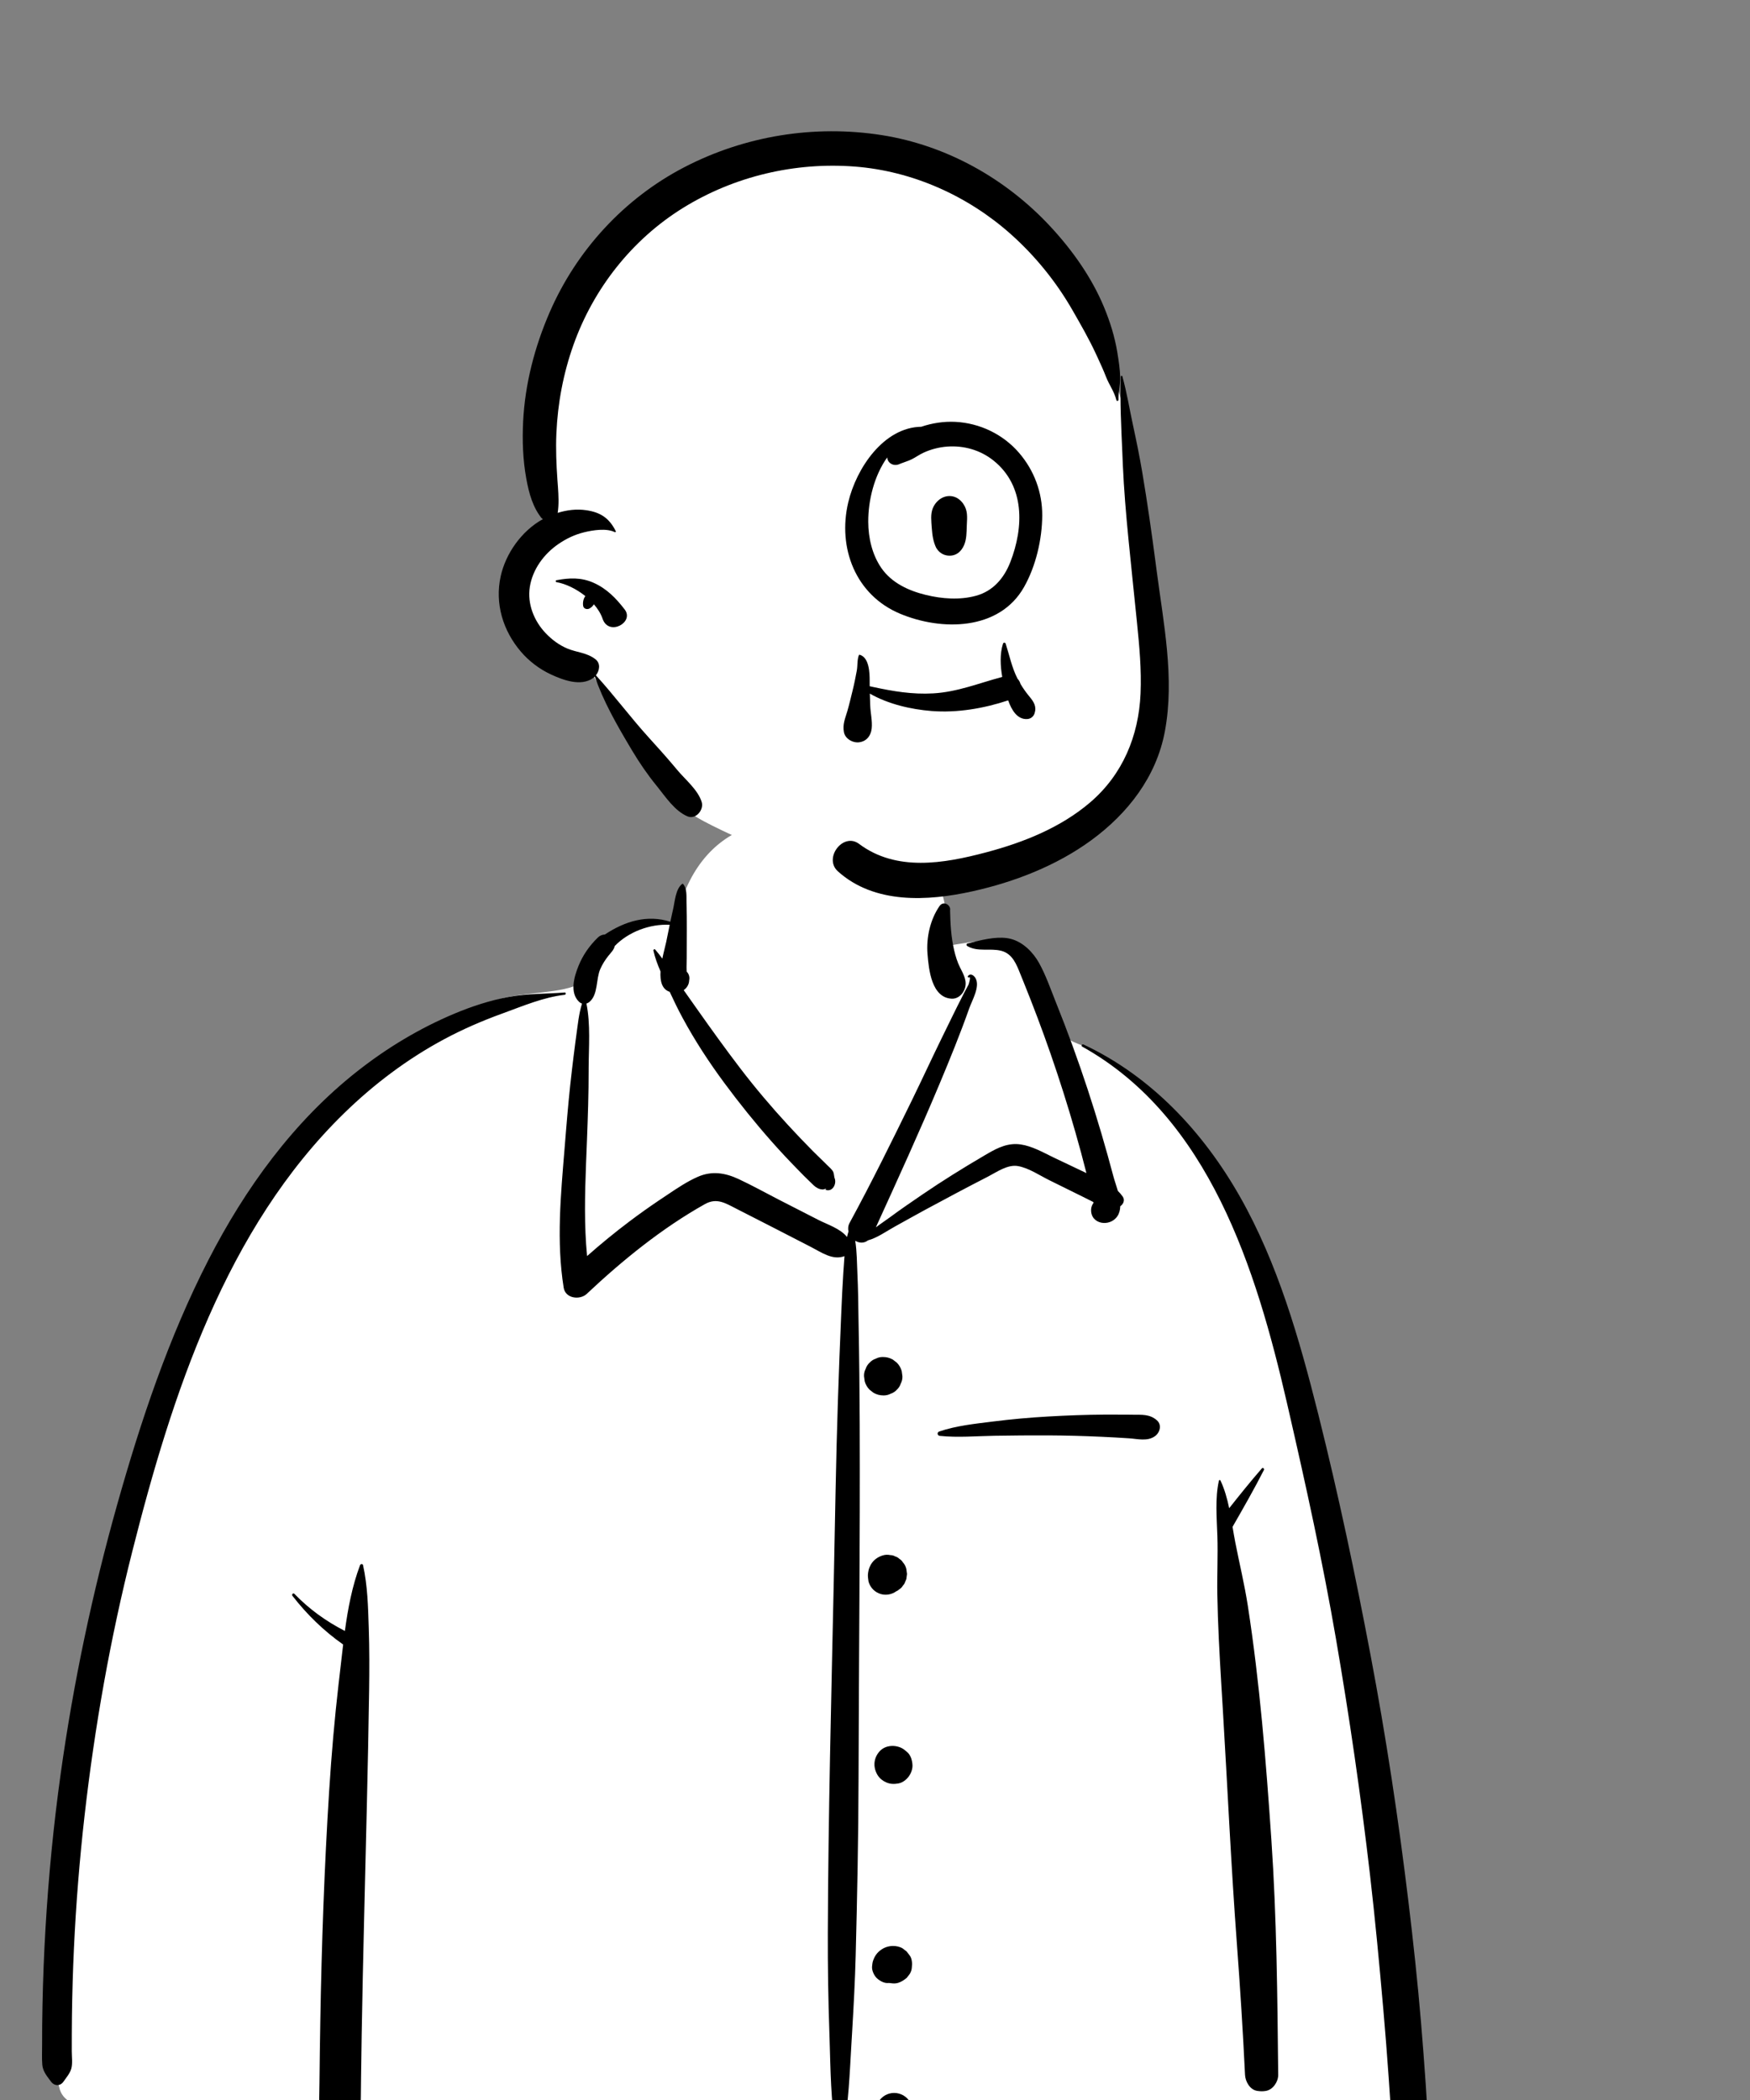 <?xml version="1.0" encoding="UTF-8"?>
<svg width="1000px" height="1200px" viewBox="0 0 1000 1200" version="1.1" xmlns="http://www.w3.org/2000/svg" xmlns:xlink="http://www.w3.org/1999/xlink">
    <rect x="0" y="0" width="1000" height="1200" fill="#808080" stroke="none"/>
    <!-- Generator: Sketch 62 (91390) - https://sketch.com -->
    <title>body/mono/Tee 1</title>
    <desc>Created with Sketch.</desc>
  <g transform="translate(0, 500)">
    <g id="body/mono/Button-Shirt-1" stroke="none" stroke-width="1" fill="none" fill-rule="evenodd">
        <path d="M77.665,714.447 C208.31,734.29 341.324,735.288 473.055,728.082 C525.189,724.179 577.482,723.476 629.574,728.466 C660.356,730.755 795.316,741.072 806.343,713.503 C799.403,566.697 785.347,418.642 742.227,277.452 C724.494,227.32 709.264,185.71 674.653,144.224 C663.745,132.897 640.221,109.141 626.743,101.393 C615.065,94.682 610.184,97.076 603.478,85.74 C596.815,73.217 591.9,52.303 582.439,43.467 C572.806,34.47 558.53,37.689 540.835,40.587 C544.086,-3.344 523.808,-14.533 495.872,-22.887 C446.767,-41.627 398.271,-32.213 385.912,27.564 C362.995,27.564 350.123,37.426 336.207,46.902 C330.518,50.775 334.476,60.644 327.681,63.688 C315.109,68.164 292.894,67.068 280.789,72.576 C225.745,97.626 176.72,133.952 144.524,187.004 C72.344,300.269 22.761,538.865 31.341,673.111 C27.582,679.006 32.781,687.46 34.102,693.798 C35.77,699.312 41.171,702.981 46.807,702.354 C54.673,710.812 66.84,712.696 77.665,714.447 Z" id="🎨-Background" fill="#FFFFFF"></path>
        <path d="M618.424,98.072 C617.622,97.625 618.328,96.479 619.134,96.858 C657.879,115.034 687.602,146.923 708.516,183.768 C730.172,221.919 742.515,265.235 753.156,307.572 L753.54,309.102 C764.887,354.392 774.535,400.15 783.221,446.02 C792.018,492.471 799.079,539.21 804.759,586.142 C807.569,609.347 810.074,632.593 812.028,655.886 C813.004,667.526 813.891,679.175 814.688,690.829 C815.006,695.49 815.306,700.15 815.563,704.815 L815.748,708.315 C815.907,711.489 816.284,714.671 815.5,717.802 C814.823,720.501 813.394,722.945 812.137,725.423 C809.651,730.321 802.836,729.514 800.157,725.423 L799.379,724.231 C797.602,721.485 796.126,718.934 795.569,715.517 C795.03,712.208 795.01,708.741 794.768,705.399 C794.323,699.25 793.944,693.095 793.512,686.944 C792.605,673.996 791.586,661.056 790.458,648.126 C788.227,622.6 785.834,597.097 782.895,571.641 C777.673,526.401 771.12,481.281 763.395,436.401 C755.847,392.559 746.305,349.161 736.351,305.818 L735.32,301.335 C717.891,225.661 691.029,138.513 618.424,98.072 Z M205.737,394.394 C206.022,393.637 207.248,393.463 207.455,394.394 C210.065,406.145 210.323,418.248 210.722,430.279 C211.115,442.147 211.099,454.069 210.926,465.944 C210.288,509.587 209.09,553.193 208.054,596.829 C207.536,618.656 207.05,640.486 206.677,662.316 C206.536,670.504 206.417,678.691 206.319,686.879 L206.198,697.678 C206.138,702.452 206.013,707.168 205.431,711.938 C205.047,715.075 204.229,718.067 202.497,720.756 C201.267,722.665 199.516,723.634 197.808,724.931 L197.489,725.178 C195.311,726.899 193.017,726.911 190.86,725.178 L190.233,724.683 C188.173,723.071 186.392,721.812 185.077,719.264 C183.247,715.721 182.954,711.872 182.643,707.968 C182.171,702.048 182.484,696.041 182.545,690.104 C182.667,678.194 182.832,666.286 183.041,654.377 C183.808,610.706 185.324,567.027 188.087,523.434 C189.388,502.901 191.153,482.3 193.521,461.85 L193.972,458.017 C194.69,452 195.345,445.876 196.083,439.732 C185.066,431.983 175.382,422.581 167.124,411.915 C166.516,411.13 167.517,410.029 168.251,410.789 C176.689,419.526 186.364,426.491 197.075,431.968 C198.83,419.107 201.243,406.315 205.737,394.394 Z M389.789,5.108 C389.94,4.991 390.176,4.94 390.32,5.108 C392.688,7.869 392.208,12.09 392.284,15.588 L392.293,15.914 C392.463,21.029 392.495,26.128 392.478,31.246 L392.425,47.537 L392.425,47.537 C392.418,49.777 392.236,52.109 392.351,54.362 L392.411,55.234 L392.411,55.234 C393.655,56.508 394.233,58.349 393.811,60.198 C393.735,62.57 392.495,64.549 390.686,65.793 L394.563,71.294 L394.563,71.294 L398.444,76.791 C406.443,88.136 414.53,99.38 422.958,110.413 C431.552,121.662 440.72,132.487 450.314,142.895 C455.001,147.981 459.768,152.996 464.646,157.899 C466.628,159.892 468.66,161.835 470.669,163.8 L472.668,165.775 C473.849,166.956 475.335,168.124 476.119,169.621 C476.58,170.504 476.685,172.68 476.85,173.04 C478.33,176.293 475.805,181.48 471.609,179.857 L471.8,179.731 C472.563,179.199 472.074,179.191 470.33,179.708 C469.23,179.705 468.199,179.451 467.235,178.95 L466.948,178.792 C465.591,178.103 464.38,176.768 463.277,175.701 L463.004,175.44 C460.483,173.078 458.08,170.573 455.664,168.104 C450.621,162.953 445.692,157.692 440.92,152.29 C431.4,141.512 422.375,130.297 413.828,118.734 C405.122,106.957 397.03,94.575 390.071,81.685 C387.43,76.793 385.009,71.807 382.688,66.763 C378.17,65.313 377.121,60.508 377.436,55.095 C375.769,51.213 374.267,47.251 373.379,43.203 C373.258,42.648 373.971,42.125 374.398,42.61 C375.843,44.252 377.181,46 378.467,47.793 C379.243,43.998 380.225,40.505 380.687,38.278 L382.69,28.45 L382.69,28.45 C371.403,27.862 359.035,32.499 351.254,40.617 C350.836,42.731 349.209,44.244 347.623,46.22 C345.811,48.479 344.23,51.014 343.051,53.665 C340.436,59.541 341.912,68.2 336.837,72.511 C336.308,72.96 335.717,73.272 335.107,73.465 C337.515,85.273 336.422,98.284 336.37,110.263 L336.368,111.317 C336.38,124.724 335.932,138.142 335.414,151.538 L334.887,164.796 C334.204,182.478 333.761,200.168 335.479,217.753 C343.324,210.805 351.436,204.174 359.827,197.857 C365.344,193.703 370.972,189.696 376.703,185.839 L381.358,182.728 C386.938,178.987 392.652,175.137 398.761,172.458 C406.751,168.955 414.349,170.159 422.063,173.752 C429.745,177.331 437.198,181.488 444.733,185.367 C452.397,189.311 460.077,193.222 467.752,197.143 C472.836,199.741 480.286,202.086 484.015,206.868 C484.253,205.81 484.53,204.755 484.854,203.704 C484.484,202.101 484.627,200.369 485.526,198.718 C498.056,175.695 509.649,152.122 521.161,128.578 C526.988,116.663 532.528,104.607 538.366,92.699 L544.041,81.101 C544.99,79.169 545.941,77.239 546.897,75.311 C548.329,72.425 549.82,69.567 551.268,66.688 C551.88,65.472 552.647,64.264 553.243,63.036 L553.525,62.42 C553.539,62.388 554.914,58.064 553.852,58.476 L553.76,58.52 C553.218,58.827 552.784,58.145 553.135,57.71 C554.637,55.853 556.729,57.498 557.586,59.217 C559.948,63.948 555.621,71.374 553.956,75.904 L553.865,76.157 C548.7,90.776 542.852,105.121 536.86,119.416 C525.371,146.823 513.029,173.809 500.714,200.842 L500.568,201.307 L500.568,201.307 C503.194,199.294 505.998,197.467 508.399,195.689 C514.456,191.202 520.69,186.936 526.914,182.684 C538.328,174.886 550.052,167.602 561.969,160.606 L564.355,159.21 C570.308,155.742 576.205,152.93 583.271,153.971 C589.836,154.939 595.939,158.465 601.869,161.329 L602.482,161.623 L620.807,170.335 C618.848,162.523 616.727,154.749 614.514,147.004 C610.198,131.897 605.449,116.917 600.299,102.071 C595.489,88.2 590.289,74.481 584.79,60.87 L583.133,56.785 C580.891,51.181 578.661,45.071 572.252,43.345 C565.847,41.62 558.5,44.178 552.646,40.527 C552.114,40.195 552.18,39.318 552.825,39.156 L556.437,38.246 C563.22,36.559 571.171,34.861 577.584,36.502 C584.563,38.29 590.337,44.147 593.723,50.236 C597.488,57.01 600.142,64.59 602.999,71.813 L603.452,72.95 C606.731,81.124 609.885,89.347 612.903,97.622 C618.937,114.162 624.43,130.901 629.402,147.791 C631.798,155.931 634.071,164.11 636.256,172.309 C636.884,174.667 637.92,177.526 638.77,180.508 C639.744,181.458 640.666,182.518 641.531,183.727 C642.966,185.733 641.936,188.085 640.152,189.286 C640.083,191.338 639.627,193.268 638.537,194.922 C634.282,201.381 623.033,199.717 623.49,191.034 C623.559,189.705 624.077,188.436 624.861,187.364 L624.839,187.19 L624.839,187.19 L624.75,186.872 L624.75,186.872 C622.797,185.936 620.836,184.893 618.769,183.872 L599.537,174.369 L599.537,174.369 C593.967,171.616 587.793,167.363 581.599,166.314 C575.825,165.336 569.732,169.639 564.77,172.234 L564.448,172.401 C552.453,178.549 540.547,184.901 528.688,191.305 C522.899,194.432 517.185,197.689 511.418,200.853 C506.596,203.499 501.392,207.297 495.972,208.79 C493.657,210.59 490.907,210.349 488.697,208.988 C489.707,215.243 489.645,221.662 489.955,228.057 C490.372,236.607 490.436,245.18 490.573,253.74 L490.629,256.95 C490.993,275.876 491.188,294.807 491.26,313.737 C491.516,381.145 490.771,448.573 490.597,515.981 C490.509,549.849 489.838,583.746 488.958,617.601 C488.585,631.947 487.805,646.275 486.963,660.599 L486.499,668.412 C485.518,684.897 484.939,701.564 481.887,717.827 C481.489,719.948 477.899,720.002 477.547,717.827 C474.738,700.401 474.582,682.592 474.042,664.962 L473.928,661.438 C473.279,642.508 472.971,623.59 473.037,604.65 C473.277,537.215 475.03,469.822 476.464,402.406 C477.185,368.534 477.67,334.647 478.79,300.786 C479.35,283.843 479.984,266.911 480.736,249.975 C481.072,242.413 481.395,234.859 481.897,227.309 L482.124,224.073 C482.28,221.962 482.406,219.877 482.559,217.811 C475.736,220.303 469.496,215.689 463.358,212.532 C456.284,208.893 449.213,205.248 442.136,201.616 L435.053,197.99 L435.053,197.99 L420.879,190.758 C414.497,187.501 409.58,184.26 402.773,188.08 C378.25,201.838 355.715,220.144 335.293,239.353 C331.377,243.037 323.102,242.047 322.11,235.873 C317.873,209.498 320.45,182.74 322.613,156.285 L323.411,146.463 C324.377,134.732 325.43,123.001 326.832,111.317 C327.459,106.091 328.084,100.868 328.775,95.651 L329.307,91.74 C330.171,85.557 330.735,79.411 332.577,73.481 C331.996,73.293 331.437,72.985 330.937,72.511 C325.399,67.257 328.069,58.14 330.596,51.89 C333.091,45.721 336.896,40.337 341.661,35.703 C342.7,34.691 344.165,34.04 345.637,34.006 C357.19,26.352 369.864,22.532 383.055,26.71 C383.426,24.939 383.803,23.17 384.201,21.406 L384.606,19.643 C385.632,15.266 386.013,8.036 389.789,5.108 Z M508.195,696.327 C511.78,695.341 515.705,696.38 518.332,699.007 C520.958,701.634 521.998,705.558 521.01,709.143 C520.516,710.908 519.623,712.44 518.332,713.741 C517.125,714.94 515.717,715.795 514.108,716.308 L513.734,716.42 L513.148,716.664 C511.351,717.147 509.553,717.147 507.757,716.664 C506.039,716.182 504.548,715.313 503.282,714.057 C502.025,712.791 501.156,711.3 500.674,709.581 C500.191,707.784 500.191,705.987 500.674,704.19 L500.919,703.604 L500.919,703.604 C501.413,701.839 502.306,700.306 503.597,699.007 C504.897,697.716 506.43,696.822 508.195,696.327 Z M721.064,339.088 C721.653,338.412 722.608,339.278 722.242,339.997 C716.658,350.944 710.434,361.813 704.317,372.482 C704.807,375.439 705.293,378.372 705.852,381.231 C708.235,393.417 711.154,405.383 713.057,417.685 C719.897,461.904 723.448,506.603 726.495,551.219 C729.551,595.995 729.942,640.791 730.401,685.655 C730.441,689.543 727.45,694.062 723.442,694.795 C721.607,695.13 720.234,695.065 718.403,694.795 C714.232,694.181 711.623,689.403 711.444,685.655 C710.248,660.581 708.639,635.539 706.775,610.504 C703.471,566.12 701.452,521.62 698.783,477.19 L697.843,461.662 C696.834,444.836 695.912,427.998 695.611,411.147 C695.411,399.983 696.008,388.822 695.641,377.671 C695.302,367.376 694.258,356.182 696.528,346.067 C696.612,345.688 697.211,345.592 697.384,345.955 C699.744,350.923 701.239,356.323 702.391,361.835 C708.473,354.143 714.667,346.434 721.064,339.088 Z M322.668,67.14 C323.522,67.079 323.488,68.362 322.668,68.457 C310.732,69.842 299.201,74.699 287.931,78.827 L286.966,79.179 C275.579,83.31 264.478,88.114 253.796,93.84 C232.909,105.036 213.728,119.472 196.77,135.998 C129.065,201.97 98.21,297.104 75.602,386.506 C63.039,436.177 54.106,486.688 48.316,537.586 C45.453,562.758 43.429,588.026 42.249,613.333 C41.645,626.303 41.264,639.285 41.105,652.268 C41.023,658.918 40.999,665.57 41.008,672.22 C41.011,675.268 41.556,679.105 40.74,682.064 C39.984,684.805 37.852,687.219 36.276,689.503 C34.407,692.213 31.047,692.07 29.152,689.503 L28.454,688.569 C26.433,685.888 24.455,683.325 24.166,679.821 C23.858,676.065 24.076,672.193 24.061,668.42 C24.029,660.819 24.123,653.217 24.276,645.618 C24.569,631.052 25.142,616.492 25.995,601.948 C27.727,572.433 30.578,542.978 34.66,513.695 C41.916,461.645 52.792,410.092 67.038,359.508 C80.478,311.789 96.4,264.211 119.082,220.009 C140.143,178.969 167.77,140.79 204.226,112.108 C221.179,98.77 239.635,87.654 259.531,79.283 C269.567,75.061 280.104,71.614 290.822,69.649 C301.42,67.706 311.971,67.977 322.668,67.14 Z M510.249,611.981 C512.142,611.967 514.253,612.383 515.877,613.43 L518.047,615.107 L518.047,615.107 C518.635,615.862 519.22,616.62 519.803,617.38 C521.16,619.148 521.34,622.009 521.057,624.116 C520.993,625.523 520.575,626.831 519.803,628.044 L518.151,630.183 L518.151,630.183 C516.563,631.478 515.239,632.402 513.316,633.025 C512.311,633.35 511.343,633.418 510.378,633.368 L510.056,633.348 L510.249,633.374 L509.911,633.336 L509.911,633.336 C509.597,633.309 509.282,633.275 508.966,633.232 C508.751,633.205 508.535,633.189 508.32,633.159 C508.113,633.142 507.913,633.134 507.704,633.153 C505.26,633.383 502.803,631.997 501.068,630.405 C499.505,628.97 498.102,625.927 498.32,623.77 L498.413,622.868 C498.578,621.347 498.713,620.749 499.357,619.222 C499.983,617.736 500.858,616.425 502.049,615.317 C504.329,613.196 507.12,612.003 510.249,611.981 Z M502.684,500.697 C505.928,497.162 511.499,496.902 515.522,499.04 C516.502,499.562 517.402,500.399 518.266,501.097 C520.443,502.857 521.298,506.032 521.418,508.707 C521.537,511.352 520.142,514.493 518.266,516.319 L517.811,516.76 L517.811,516.76 C516.69,517.85 515.084,518.798 513.516,519.086 C510.987,519.551 508.863,519.537 506.508,518.543 C504.485,517.69 502.741,516.317 501.555,514.455 L501.362,514.14 C501.281,514.01 501.204,513.877 501.132,513.741 L501.027,513.535 C498.773,509.201 499.379,504.295 502.684,500.697 Z M504.364,388.828 C505.827,388.369 507.289,388.304 508.752,388.632 C509.745,388.634 510.671,388.885 511.529,389.382 C512.461,389.643 513.271,390.115 513.957,390.798 C514.783,391.286 515.442,391.944 515.931,392.771 C516.904,393.834 517.56,395.081 517.901,396.513 L518.293,399.438 L517.901,402.364 L516.791,404.993 L516.791,404.993 C516.486,405.391 516.179,405.789 515.869,406.185 C515.379,407.014 514.719,407.675 513.89,408.165 C513.351,408.701 512.733,409.102 512.042,409.38 C509.592,411.136 506.328,411.709 503.425,410.909 C501.701,410.427 500.204,409.554 498.935,408.293 C497.674,407.023 496.801,405.526 496.319,403.803 L496.12,402.427 C495.864,400.581 495.823,399.558 496.346,397.212 C496.575,396.18 497.24,394.725 497.588,394.112 C499.076,391.496 501.507,389.703 504.364,388.828 Z M631.397,308.346 C635.598,308.316 639.798,308.324 643.999,308.371 L647.149,308.413 C652.424,308.496 656.942,307.952 661.089,311.612 C664.099,314.268 662.773,318.724 659.916,320.725 C655.587,323.755 650.157,322.231 645.181,321.897 C639.933,321.545 634.681,321.253 629.427,321.017 C619.254,320.562 609.077,320.272 598.894,320.227 C588.733,320.184 578.557,320.28 568.397,320.444 C558.059,320.612 547.295,321.575 537.015,320.505 C535.603,320.358 535.285,318.501 536.679,318.018 C546.366,314.667 557.263,313.581 567.415,312.3 C577.886,310.977 588.357,310.041 598.894,309.434 C609.717,308.813 620.556,308.422 631.397,308.346 Z M504.345,275.432 L504.692,275.439 C506.541,275.443 508.271,275.878 509.885,276.744 L510.229,276.936 L512.449,278.65 C513.808,280.02 514.749,281.633 515.269,283.491 L515.661,286.407 L515.661,286.407 C515.719,287.917 515.403,289.325 514.717,290.633 C514.274,291.993 513.518,293.169 512.449,294.163 C511.455,295.232 510.278,295.988 508.919,296.431 C507.711,297.064 506.419,297.382 505.039,297.382 L504.692,297.376 C502.713,297.369 500.867,296.87 499.157,295.878 L496.936,294.163 L496.936,294.163 C495.577,292.794 494.636,291.181 494.116,289.323 L493.723,286.407 L493.723,286.407 C493.667,284.897 493.981,283.487 494.669,282.181 C495.111,280.821 495.867,279.644 496.936,278.65 C497.93,277.581 499.106,276.825 500.467,276.383 C501.673,275.748 502.966,275.431 504.345,275.432 L504.345,275.432 Z M536.864,17.761 C539.227,14.338 543.51,17.382 542.897,20.134 C543.059,27.863 543.454,35.364 545.213,42.935 C546.018,46.401 547.073,49.871 548.7,53.046 L549.383,54.383 C551.489,58.544 553.124,62.468 550.288,67.032 C548.951,69.184 546.535,70.8 543.916,70.687 C532.301,70.186 530.705,54.019 529.999,44.994 C529.271,35.699 531.535,25.484 536.864,17.761 Z" id="🖍-Ink" fill="#000000"></path>
    </g>
  </g>
  <g transform="translate(240, 10)">
    <g id="head/mono/No-Hair-1" stroke="none" stroke-width="1" fill="none" fill-rule="evenodd">
        <path d="M402.066,224.221 C393.016,186.067 373.228,150.561 341.55,121.866 C246.222,27.62 71.159,78.775 71.952,220.797 C68.533,237.385 67.145,254.441 68.277,271.358 C68.745,278.576 71.869,288.649 67.672,295.145 C58.205,307.298 52.703,316.256 55.925,332.422 C58.617,346.537 68.223,356.537 81.187,361.853 C88.962,364.084 96.339,368.944 99.219,376.352 C116.525,408.036 129.346,434.39 156.629,455.983 C163.669,461.542 235.875,494.884 259.666,494.884 C329.317,494.884 417.103,469.654 418.56,391.854 C418.812,374.766 415.813,357.479 413.932,340.526 C409.353,301.838 410.968,261.748 402.066,224.221 Z" id="🎨-Background" fill="#FFFFFF"></path>
        <path d="M400.499,205.137 C400.521,204.665 401.197,204.559 401.328,205.025 C403.917,214.21 405.384,223.567 407.409,232.895 C409.359,241.88 411.2,250.891 412.732,259.955 C415.623,277.061 418.059,294.212 420.325,311.408 L420.888,315.708 C424.826,345.965 431.33,377.486 425.643,407.92 C420.79,433.889 404.519,454.819 383.55,470.164 C363.695,484.693 339.622,494.017 315.72,499.318 C290.066,505.009 259.658,506.707 238.785,487.895 C230.429,480.362 241.82,465.416 250.885,472.214 C272.171,488.173 299.249,483.468 323.268,477.118 L323.995,476.925 C345.076,471.31 366.297,462.799 383.033,448.441 C401.536,432.566 410.685,410.534 411.742,386.37 C412.335,372.794 411.069,359.233 409.704,345.737 L409.552,344.238 C407.985,328.804 406.341,313.377 404.824,297.937 C403.44,283.858 402.246,269.696 401.614,255.554 L401.32,248.421 C400.707,234.04 399.881,219.449 400.499,205.137 Z M150.857,85.645 C185.494,67.612 225.303,61.158 263.851,67.21 C300.909,73.028 334.918,92.15 360.339,119.569 C372.75,132.956 383.767,148.441 390.807,165.358 C394.303,173.762 397.041,182.529 398.5,191.533 C399.25,196.162 399.986,200.958 400.127,205.651 C400.257,209.996 398.981,214.071 399.132,218.488 C399.156,219.179 398.096,219.312 397.935,218.65 C396.731,213.725 393.83,210.001 392.01,205.323 C390.65,201.83 389.107,198.42 387.536,195.02 L386.187,192.107 C382.269,183.64 377.586,175.521 372.952,167.431 C363.623,151.137 351.654,136.329 337.637,123.834 C313.029,101.896 281.457,87.735 248.506,85.185 C214.305,82.537 179.615,90.689 150.407,108.747 C121.201,126.804 99.118,154.874 87.651,187.193 C81.867,203.502 78.671,220.495 77.928,237.773 C77.552,246.519 77.903,255.338 78.516,264.067 L78.821,268.23 C79.178,273.221 79.422,278.194 78.677,283.065 C83.945,281.422 89.466,280.741 95.008,281.554 C103.243,282.762 108.163,286.138 111.858,293.496 C112.05,293.88 111.663,294.264 111.281,294.073 C106.492,291.683 98.743,292.941 93.671,294.194 C88.394,295.498 83.639,297.766 79.154,300.832 C70.858,306.501 64.353,315.286 62.758,325.365 C61.215,335.101 65.212,344.959 71.925,351.937 C75.382,355.531 79.513,358.638 84.138,360.574 C89.751,362.925 95.306,362.852 100.272,366.733 C103.343,369.132 102.6,373.237 100.519,375.901 C110.996,387.389 120.287,399.957 130.762,411.49 C135.619,416.836 140.436,422.188 145.089,427.706 L146.826,429.783 C151.471,435.39 158.863,441.313 160.987,448.365 C162.308,452.752 157.609,458.49 152.861,456.491 C145.576,453.424 140.376,445.443 135.453,439.322 L135.132,438.926 C129.97,432.583 125.388,425.887 121.198,418.87 L119.82,416.558 C112.243,403.816 104.732,390.601 99.9,376.602 C99.582,376.93 99.243,377.229 98.888,377.482 C91.927,382.431 81.809,378.626 74.859,375.412 C68.296,372.379 62.281,367.815 57.592,362.314 C47.394,350.352 42.693,334.86 46.099,319.335 C48.983,306.184 58.099,293.392 70.049,286.74 C64.532,280.39 62.248,271.83 60.728,263.461 C58.788,252.778 58.401,241.83 58.928,230.997 C59.98,209.42 65.532,188.151 74.117,168.393 C89.475,133.04 116.626,103.468 150.857,85.645 Z M77.955,321.556 C85.225,320.194 92,319.865 99.012,322.941 C106.618,326.28 111.971,331.792 116.947,338.25 C122.609,345.596 108.098,353.621 104.44,343.869 L104.332,343.568 C103.352,340.681 101.597,337.89 99.374,335.321 C98.707,336.343 97.815,337.243 96.767,337.758 C95.498,338.382 93.56,337.95 93.255,336.329 C92.917,334.53 93.291,332.35 94.329,330.827 L94.471,330.619 L94.471,330.619 C89.427,326.56 83.36,323.595 77.955,322.641 C77.415,322.545 77.421,321.656 77.955,321.556 Z" id="🖍-Ink" fill="#000000"></path>
    </g>
  </g>
  <g transform="translate(370, 180)">
    <g id="face/Cyclops" stroke="none" stroke-width="1" fill="none" fill-rule="evenodd">
        <path d="M203.139,187.83 C203.381,187.072 204.434,187.074 204.676,187.83 C206.874,194.681 208.165,201.39 211.447,207.832 C212.258,208.667 212.839,209.718 213.15,210.853 C214.683,213.4 216.391,215.818 218.302,218.107 C220.706,220.987 222.455,223.692 221.181,227.623 C220.553,229.56 218.931,230.799 216.887,230.892 C211.275,231.146 208.078,225.794 206.093,220.214 C192.205,224.826 176.913,227.437 162.357,226.29 C150.525,225.356 137.636,222.392 127.042,216.35 C127.105,218.632 127.192,220.916 127.272,223.201 C127.42,227.427 128.557,232.052 128.117,236.202 C127.681,240.32 125.343,243.506 121.106,244.144 C117.459,244.692 112.945,242.257 112.234,238.351 C111.41,233.817 112.936,230.65 114.191,226.37 C115.3,222.588 116.17,218.724 117.126,214.901 C118.09,211.041 118.879,207.148 119.594,203.237 C120.118,200.374 119.74,197.148 120.754,194.451 C120.834,194.24 121.04,194.089 121.273,194.156 C126.668,195.706 126.974,204.392 126.952,209.053 L126.951,209.283 C126.943,210.233 126.952,211.183 126.962,212.132 L129.023,212.583 C140.34,215.032 151.332,216.892 163.231,216.217 C177.189,215.426 189.463,210.323 202.709,206.826 C201.609,200.535 201.271,193.672 203.139,187.83 Z M156.461,63.861 C162.655,61.74 169.351,60.738 175.865,61.059 C189.827,61.749 203.128,68.117 212.282,78.728 C220.925,88.745 225.622,101.308 225.561,114.562 C225.495,128.177 221.919,143.509 215.185,155.427 C201.036,180.468 167.988,180.642 144.238,170.658 C118.893,160.004 108.581,133.135 114.686,107.158 C119.276,87.622 134.933,64.181 156.461,63.861 Z M197.753,83.201 C190.275,77.198 180.858,74.501 171.343,75.183 C166.616,75.522 161.813,76.763 157.522,78.78 C155.241,79.852 153.202,81.349 150.956,82.465 C148.954,83.458 146.786,84.038 144.72,84.875 L143.95,85.202 C140.557,86.718 137.14,84.549 136.97,81.388 C129.589,91.744 126.088,105.787 126.144,118.245 C126.187,127.419 128.372,136.949 133.638,144.587 C139.491,153.076 149.202,157.554 158.942,159.932 C168.27,162.209 178.441,162.999 187.791,160.412 C197.496,157.728 203.765,150.363 207.333,141.182 C215.073,121.267 215.712,97.618 197.753,83.201 Z M164.427,107.896 C168.662,102.115 176.259,101.808 180.441,107.896 C183.073,111.728 182.686,115.42 182.477,119.83 L182.437,120.821 C182.313,124.312 182.329,127.986 181.022,131.212 C179.343,135.353 176.08,138.006 171.458,137.457 C168.737,137.132 166.458,135.508 165.136,133.268 L165.09,133.294 L165.09,133.294 C163.236,129.592 162.758,125.837 162.445,121.797 L162.229,118.834 C161.967,114.939 161.953,111.273 164.427,107.896 Z" id="🖍-Ink" fill="#000000"></path>
    </g>
  </g>
</svg>
